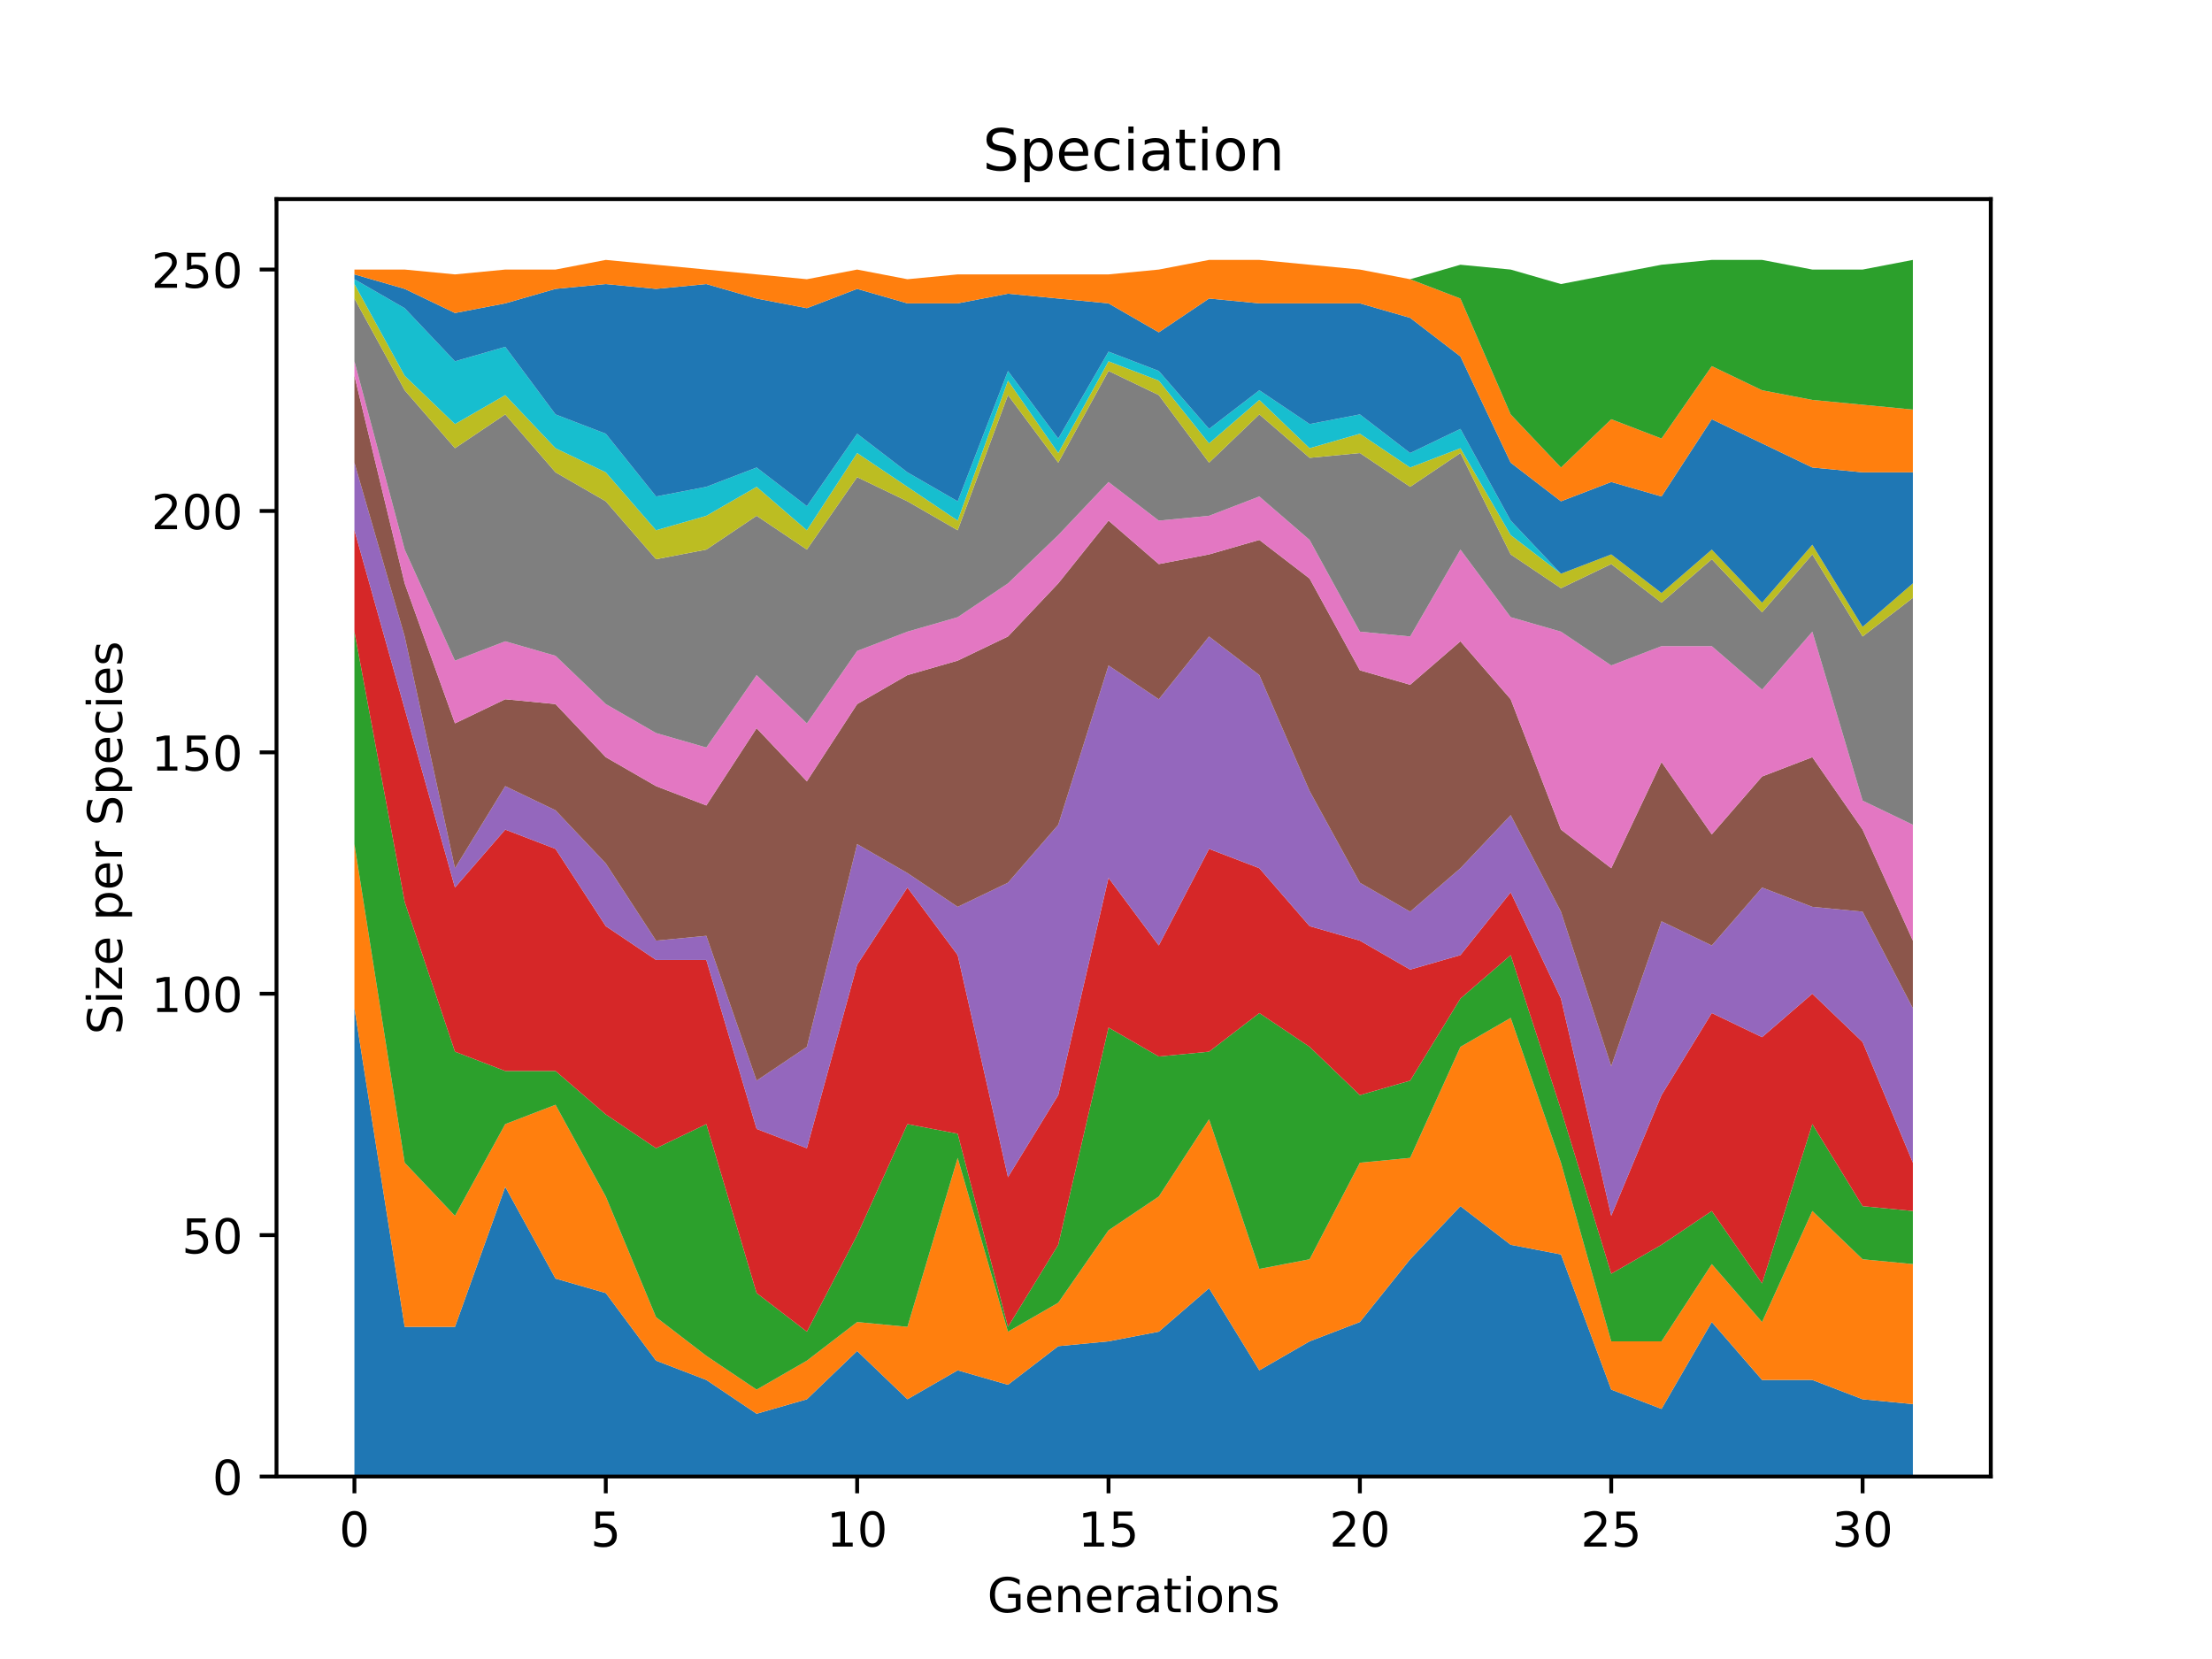 <?xml version="1.0" encoding="utf-8" standalone="no"?>
<!DOCTYPE svg PUBLIC "-//W3C//DTD SVG 1.1//EN"
  "http://www.w3.org/Graphics/SVG/1.1/DTD/svg11.dtd">
<!-- Created with matplotlib (https://matplotlib.org/) -->
<svg height="345.6pt" version="1.1" viewBox="0 0 460.8 345.6" width="460.8pt" xmlns="http://www.w3.org/2000/svg" xmlns:xlink="http://www.w3.org/1999/xlink">
 <defs>
  <style type="text/css">
*{stroke-linecap:butt;stroke-linejoin:round;}
  </style>
 </defs>
 <g id="figure_1">
  <g id="patch_1">
   <path d="M 0 345.6 
L 460.8 345.6 
L 460.8 0 
L 0 0 
z
" style="fill:#ffffff;"/>
  </g>
  <g id="axes_1">
   <g id="patch_2">
    <path d="M 57.6 307.584 
L 414.72 307.584 
L 414.72 41.472 
L 57.6 41.472 
z
" style="fill:#ffffff;"/>
   </g>
   <g id="PolyCollection_1">
    <path clip-path="url(#p666823b572)" d="M 73.833 210.03 
L 73.833 307.584 
L 84.305 307.584 
L 94.778 307.584 
L 105.251 307.584 
L 115.724 307.584 
L 126.196 307.584 
L 136.669 307.584 
L 147.142 307.584 
L 157.615 307.584 
L 168.087 307.584 
L 178.56 307.584 
L 189.033 307.584 
L 199.505 307.584 
L 209.978 307.584 
L 220.451 307.584 
L 230.924 307.584 
L 241.396 307.584 
L 251.869 307.584 
L 262.342 307.584 
L 272.815 307.584 
L 283.287 307.584 
L 293.76 307.584 
L 304.233 307.584 
L 314.705 307.584 
L 325.178 307.584 
L 335.651 307.584 
L 346.124 307.584 
L 356.596 307.584 
L 367.069 307.584 
L 377.542 307.584 
L 388.015 307.584 
L 398.487 307.584 
L 398.487 292.498 
L 398.487 292.498 
L 388.015 291.493 
L 377.542 287.47 
L 367.069 287.47 
L 356.596 275.401 
L 346.124 293.504 
L 335.651 289.481 
L 325.178 261.321 
L 314.705 259.31 
L 304.233 251.264 
L 293.76 262.327 
L 283.287 275.401 
L 272.815 279.424 
L 262.342 285.458 
L 251.869 268.361 
L 241.396 277.413 
L 230.924 279.424 
L 220.451 280.43 
L 209.978 288.475 
L 199.505 285.458 
L 189.033 291.493 
L 178.56 281.435 
L 168.087 291.493 
L 157.615 294.51 
L 147.142 287.47 
L 136.669 283.447 
L 126.196 269.367 
L 115.724 266.35 
L 105.251 247.241 
L 94.778 276.407 
L 84.305 276.407 
L 73.833 210.03 
z
" style="fill:#1f77b4;"/>
   </g>
   <g id="PolyCollection_2">
    <path clip-path="url(#p666823b572)" d="M 73.833 175.835 
L 73.833 210.03 
L 84.305 276.407 
L 94.778 276.407 
L 105.251 247.241 
L 115.724 266.35 
L 126.196 269.367 
L 136.669 283.447 
L 147.142 287.47 
L 157.615 294.51 
L 168.087 291.493 
L 178.56 281.435 
L 189.033 291.493 
L 199.505 285.458 
L 209.978 288.475 
L 220.451 280.43 
L 230.924 279.424 
L 241.396 277.413 
L 251.869 268.361 
L 262.342 285.458 
L 272.815 279.424 
L 283.287 275.401 
L 293.76 262.327 
L 304.233 251.264 
L 314.705 259.31 
L 325.178 261.321 
L 335.651 289.481 
L 346.124 293.504 
L 356.596 275.401 
L 367.069 287.47 
L 377.542 287.47 
L 388.015 291.493 
L 398.487 292.498 
L 398.487 263.333 
L 398.487 263.333 
L 388.015 262.327 
L 377.542 252.27 
L 367.069 275.401 
L 356.596 263.333 
L 346.124 279.424 
L 335.651 279.424 
L 325.178 242.213 
L 314.705 212.041 
L 304.233 218.075 
L 293.76 241.207 
L 283.287 242.213 
L 272.815 262.327 
L 262.342 264.338 
L 251.869 233.161 
L 241.396 249.253 
L 230.924 256.293 
L 220.451 271.378 
L 209.978 277.413 
L 199.505 241.207 
L 189.033 276.407 
L 178.56 275.401 
L 168.087 283.447 
L 157.615 289.481 
L 147.142 282.441 
L 136.669 274.395 
L 126.196 249.253 
L 115.724 230.144 
L 105.251 234.167 
L 94.778 253.275 
L 84.305 242.213 
L 73.833 175.835 
z
" style="fill:#ff7f0e;"/>
   </g>
   <g id="PolyCollection_3">
    <path clip-path="url(#p666823b572)" d="M 73.833 131.584 
L 73.833 175.835 
L 84.305 242.213 
L 94.778 253.275 
L 105.251 234.167 
L 115.724 230.144 
L 126.196 249.253 
L 136.669 274.395 
L 147.142 282.441 
L 157.615 289.481 
L 168.087 283.447 
L 178.56 275.401 
L 189.033 276.407 
L 199.505 241.207 
L 209.978 277.413 
L 220.451 271.378 
L 230.924 256.293 
L 241.396 249.253 
L 251.869 233.161 
L 262.342 264.338 
L 272.815 262.327 
L 283.287 242.213 
L 293.76 241.207 
L 304.233 218.075 
L 314.705 212.041 
L 325.178 242.213 
L 335.651 279.424 
L 346.124 279.424 
L 356.596 263.333 
L 367.069 275.401 
L 377.542 252.27 
L 388.015 262.327 
L 398.487 263.333 
L 398.487 252.27 
L 398.487 252.27 
L 388.015 251.264 
L 377.542 234.167 
L 367.069 267.355 
L 356.596 252.27 
L 346.124 259.31 
L 335.651 265.344 
L 325.178 231.15 
L 314.705 198.967 
L 304.233 208.018 
L 293.76 225.115 
L 283.287 228.133 
L 272.815 218.075 
L 262.342 211.035 
L 251.869 219.081 
L 241.396 220.087 
L 230.924 214.053 
L 220.451 259.31 
L 209.978 276.407 
L 199.505 236.178 
L 189.033 234.167 
L 178.56 257.298 
L 168.087 277.413 
L 157.615 269.367 
L 147.142 234.167 
L 136.669 239.195 
L 126.196 232.155 
L 115.724 223.104 
L 105.251 223.104 
L 94.778 219.081 
L 84.305 187.904 
L 73.833 131.584 
z
" style="fill:#2ca02c;"/>
   </g>
   <g id="PolyCollection_4">
    <path clip-path="url(#p666823b572)" d="M 73.833 110.464 
L 73.833 131.584 
L 84.305 187.904 
L 94.778 219.081 
L 105.251 223.104 
L 115.724 223.104 
L 126.196 232.155 
L 136.669 239.195 
L 147.142 234.167 
L 157.615 269.367 
L 168.087 277.413 
L 178.56 257.298 
L 189.033 234.167 
L 199.505 236.178 
L 209.978 276.407 
L 220.451 259.31 
L 230.924 214.053 
L 241.396 220.087 
L 251.869 219.081 
L 262.342 211.035 
L 272.815 218.075 
L 283.287 228.133 
L 293.76 225.115 
L 304.233 208.018 
L 314.705 198.967 
L 325.178 231.15 
L 335.651 265.344 
L 346.124 259.31 
L 356.596 252.27 
L 367.069 267.355 
L 377.542 234.167 
L 388.015 251.264 
L 398.487 252.27 
L 398.487 242.213 
L 398.487 242.213 
L 388.015 217.07 
L 377.542 207.013 
L 367.069 216.064 
L 356.596 211.035 
L 346.124 228.133 
L 335.651 253.275 
L 325.178 208.018 
L 314.705 185.893 
L 304.233 198.967 
L 293.76 201.984 
L 283.287 195.95 
L 272.815 192.933 
L 262.342 180.864 
L 251.869 176.841 
L 241.396 196.955 
L 230.924 182.875 
L 220.451 228.133 
L 209.978 245.23 
L 199.505 198.967 
L 189.033 184.887 
L 178.56 200.978 
L 168.087 239.195 
L 157.615 235.173 
L 147.142 199.973 
L 136.669 199.973 
L 126.196 192.933 
L 115.724 176.841 
L 105.251 172.818 
L 94.778 184.887 
L 84.305 147.675 
L 73.833 110.464 
z
" style="fill:#d62728;"/>
   </g>
   <g id="PolyCollection_5">
    <path clip-path="url(#p666823b572)" d="M 73.833 96.384 
L 73.833 110.464 
L 84.305 147.675 
L 94.778 184.887 
L 105.251 172.818 
L 115.724 176.841 
L 126.196 192.933 
L 136.669 199.973 
L 147.142 199.973 
L 157.615 235.173 
L 168.087 239.195 
L 178.56 200.978 
L 189.033 184.887 
L 199.505 198.967 
L 209.978 245.23 
L 220.451 228.133 
L 230.924 182.875 
L 241.396 196.955 
L 251.869 176.841 
L 262.342 180.864 
L 272.815 192.933 
L 283.287 195.95 
L 293.76 201.984 
L 304.233 198.967 
L 314.705 185.893 
L 325.178 208.018 
L 335.651 253.275 
L 346.124 228.133 
L 356.596 211.035 
L 367.069 216.064 
L 377.542 207.013 
L 388.015 217.07 
L 398.487 242.213 
L 398.487 210.03 
L 398.487 210.03 
L 388.015 189.915 
L 377.542 188.91 
L 367.069 184.887 
L 356.596 196.955 
L 346.124 191.927 
L 335.651 222.098 
L 325.178 189.915 
L 314.705 169.801 
L 304.233 180.864 
L 293.76 189.915 
L 283.287 183.881 
L 272.815 164.773 
L 262.342 140.635 
L 251.869 132.59 
L 241.396 145.664 
L 230.924 138.624 
L 220.451 171.813 
L 209.978 183.881 
L 199.505 188.91 
L 189.033 181.87 
L 178.56 175.835 
L 168.087 218.075 
L 157.615 225.115 
L 147.142 194.944 
L 136.669 195.95 
L 126.196 179.858 
L 115.724 168.795 
L 105.251 163.767 
L 94.778 180.864 
L 84.305 132.59 
L 73.833 96.384 
z
" style="fill:#9467bd;"/>
   </g>
   <g id="PolyCollection_6">
    <path clip-path="url(#p666823b572)" d="M 73.833 78.281 
L 73.833 96.384 
L 84.305 132.59 
L 94.778 180.864 
L 105.251 163.767 
L 115.724 168.795 
L 126.196 179.858 
L 136.669 195.95 
L 147.142 194.944 
L 157.615 225.115 
L 168.087 218.075 
L 178.56 175.835 
L 189.033 181.87 
L 199.505 188.91 
L 209.978 183.881 
L 220.451 171.813 
L 230.924 138.624 
L 241.396 145.664 
L 251.869 132.59 
L 262.342 140.635 
L 272.815 164.773 
L 283.287 183.881 
L 293.76 189.915 
L 304.233 180.864 
L 314.705 169.801 
L 325.178 189.915 
L 335.651 222.098 
L 346.124 191.927 
L 356.596 196.955 
L 367.069 184.887 
L 377.542 188.91 
L 388.015 189.915 
L 398.487 210.03 
L 398.487 195.95 
L 398.487 195.95 
L 388.015 172.818 
L 377.542 157.733 
L 367.069 161.755 
L 356.596 173.824 
L 346.124 158.738 
L 335.651 180.864 
L 325.178 172.818 
L 314.705 145.664 
L 304.233 133.595 
L 293.76 142.647 
L 283.287 139.63 
L 272.815 120.521 
L 262.342 112.475 
L 251.869 115.493 
L 241.396 117.504 
L 230.924 108.453 
L 220.451 121.527 
L 209.978 132.59 
L 199.505 137.618 
L 189.033 140.635 
L 178.56 146.67 
L 168.087 162.761 
L 157.615 151.698 
L 147.142 167.79 
L 136.669 163.767 
L 126.196 157.733 
L 115.724 146.67 
L 105.251 145.664 
L 94.778 150.693 
L 84.305 121.527 
L 73.833 78.281 
z
" style="fill:#8c564b;"/>
   </g>
   <g id="PolyCollection_7">
    <path clip-path="url(#p666823b572)" d="M 73.833 75.264 
L 73.833 78.281 
L 84.305 121.527 
L 94.778 150.693 
L 105.251 145.664 
L 115.724 146.67 
L 126.196 157.733 
L 136.669 163.767 
L 147.142 167.79 
L 157.615 151.698 
L 168.087 162.761 
L 178.56 146.67 
L 189.033 140.635 
L 199.505 137.618 
L 209.978 132.59 
L 220.451 121.527 
L 230.924 108.453 
L 241.396 117.504 
L 251.869 115.493 
L 262.342 112.475 
L 272.815 120.521 
L 283.287 139.63 
L 293.76 142.647 
L 304.233 133.595 
L 314.705 145.664 
L 325.178 172.818 
L 335.651 180.864 
L 346.124 158.738 
L 356.596 173.824 
L 367.069 161.755 
L 377.542 157.733 
L 388.015 172.818 
L 398.487 195.95 
L 398.487 171.813 
L 398.487 171.813 
L 388.015 166.784 
L 377.542 131.584 
L 367.069 143.653 
L 356.596 134.601 
L 346.124 134.601 
L 335.651 138.624 
L 325.178 131.584 
L 314.705 128.567 
L 304.233 114.487 
L 293.76 132.59 
L 283.287 131.584 
L 272.815 112.475 
L 262.342 103.424 
L 251.869 107.447 
L 241.396 108.453 
L 230.924 100.407 
L 220.451 111.47 
L 209.978 121.527 
L 199.505 128.567 
L 189.033 131.584 
L 178.56 135.607 
L 168.087 150.693 
L 157.615 140.635 
L 147.142 155.721 
L 136.669 152.704 
L 126.196 146.67 
L 115.724 136.613 
L 105.251 133.595 
L 94.778 137.618 
L 84.305 114.487 
L 73.833 75.264 
z
" style="fill:#e377c2;"/>
   </g>
   <g id="PolyCollection_8">
    <path clip-path="url(#p666823b572)" d="M 73.833 62.19 
L 73.833 75.264 
L 84.305 114.487 
L 94.778 137.618 
L 105.251 133.595 
L 115.724 136.613 
L 126.196 146.67 
L 136.669 152.704 
L 147.142 155.721 
L 157.615 140.635 
L 168.087 150.693 
L 178.56 135.607 
L 189.033 131.584 
L 199.505 128.567 
L 209.978 121.527 
L 220.451 111.47 
L 230.924 100.407 
L 241.396 108.453 
L 251.869 107.447 
L 262.342 103.424 
L 272.815 112.475 
L 283.287 131.584 
L 293.76 132.59 
L 304.233 114.487 
L 314.705 128.567 
L 325.178 131.584 
L 335.651 138.624 
L 346.124 134.601 
L 356.596 134.601 
L 367.069 143.653 
L 377.542 131.584 
L 388.015 166.784 
L 398.487 171.813 
L 398.487 124.544 
L 398.487 124.544 
L 388.015 132.59 
L 377.542 115.493 
L 367.069 127.561 
L 356.596 116.498 
L 346.124 125.55 
L 335.651 117.504 
L 325.178 122.533 
L 314.705 115.493 
L 304.233 94.373 
L 293.76 101.413 
L 283.287 94.373 
L 272.815 95.378 
L 262.342 86.327 
L 251.869 96.384 
L 241.396 82.304 
L 230.924 77.275 
L 220.451 96.384 
L 209.978 82.304 
L 199.505 110.464 
L 189.033 104.43 
L 178.56 99.401 
L 168.087 114.487 
L 157.615 107.447 
L 147.142 114.487 
L 136.669 116.498 
L 126.196 104.43 
L 115.724 98.395 
L 105.251 86.327 
L 94.778 93.367 
L 84.305 81.298 
L 73.833 62.19 
z
" style="fill:#7f7f7f;"/>
   </g>
   <g id="PolyCollection_9">
    <path clip-path="url(#p666823b572)" d="M 73.833 59.173 
L 73.833 62.19 
L 84.305 81.298 
L 94.778 93.367 
L 105.251 86.327 
L 115.724 98.395 
L 126.196 104.43 
L 136.669 116.498 
L 147.142 114.487 
L 157.615 107.447 
L 168.087 114.487 
L 178.56 99.401 
L 189.033 104.43 
L 199.505 110.464 
L 209.978 82.304 
L 220.451 96.384 
L 230.924 77.275 
L 241.396 82.304 
L 251.869 96.384 
L 262.342 86.327 
L 272.815 95.378 
L 283.287 94.373 
L 293.76 101.413 
L 304.233 94.373 
L 314.705 115.493 
L 325.178 122.533 
L 335.651 117.504 
L 346.124 125.55 
L 356.596 116.498 
L 367.069 127.561 
L 377.542 115.493 
L 388.015 132.59 
L 398.487 124.544 
L 398.487 121.527 
L 398.487 121.527 
L 388.015 130.578 
L 377.542 113.481 
L 367.069 125.55 
L 356.596 114.487 
L 346.124 123.538 
L 335.651 115.493 
L 325.178 119.515 
L 314.705 111.47 
L 304.233 93.367 
L 293.76 97.39 
L 283.287 90.35 
L 272.815 93.367 
L 262.342 83.31 
L 251.869 92.361 
L 241.396 79.287 
L 230.924 75.264 
L 220.451 94.373 
L 209.978 79.287 
L 199.505 108.453 
L 189.033 101.413 
L 178.56 94.373 
L 168.087 110.464 
L 157.615 101.413 
L 147.142 107.447 
L 136.669 110.464 
L 126.196 98.395 
L 115.724 93.367 
L 105.251 82.304 
L 94.778 88.338 
L 84.305 78.281 
L 73.833 59.173 
z
" style="fill:#bcbd22;"/>
   </g>
   <g id="PolyCollection_10">
    <path clip-path="url(#p666823b572)" d="M 73.833 58.167 
L 73.833 59.173 
L 84.305 78.281 
L 94.778 88.338 
L 105.251 82.304 
L 115.724 93.367 
L 126.196 98.395 
L 136.669 110.464 
L 147.142 107.447 
L 157.615 101.413 
L 168.087 110.464 
L 178.56 94.373 
L 189.033 101.413 
L 199.505 108.453 
L 209.978 79.287 
L 220.451 94.373 
L 230.924 75.264 
L 241.396 79.287 
L 251.869 92.361 
L 262.342 83.31 
L 272.815 93.367 
L 283.287 90.35 
L 293.76 97.39 
L 304.233 93.367 
L 314.705 111.47 
L 325.178 119.515 
L 335.651 115.493 
L 346.124 123.538 
L 356.596 114.487 
L 367.069 125.55 
L 377.542 113.481 
L 388.015 130.578 
L 398.487 121.527 
L 398.487 121.527 
L 398.487 121.527 
L 388.015 130.578 
L 377.542 113.481 
L 367.069 125.55 
L 356.596 114.487 
L 346.124 123.538 
L 335.651 115.493 
L 325.178 119.515 
L 314.705 108.453 
L 304.233 89.344 
L 293.76 94.373 
L 283.287 86.327 
L 272.815 88.338 
L 262.342 81.298 
L 251.869 89.344 
L 241.396 77.275 
L 230.924 73.253 
L 220.451 91.355 
L 209.978 77.275 
L 199.505 104.43 
L 189.033 98.395 
L 178.56 90.35 
L 168.087 105.435 
L 157.615 97.39 
L 147.142 101.413 
L 136.669 103.424 
L 126.196 90.35 
L 115.724 86.327 
L 105.251 72.247 
L 94.778 75.264 
L 84.305 64.201 
L 73.833 58.167 
z
" style="fill:#17becf;"/>
   </g>
   <g id="PolyCollection_11">
    <path clip-path="url(#p666823b572)" d="M 73.833 57.161 
L 73.833 58.167 
L 84.305 64.201 
L 94.778 75.264 
L 105.251 72.247 
L 115.724 86.327 
L 126.196 90.35 
L 136.669 103.424 
L 147.142 101.413 
L 157.615 97.39 
L 168.087 105.435 
L 178.56 90.35 
L 189.033 98.395 
L 199.505 104.43 
L 209.978 77.275 
L 220.451 91.355 
L 230.924 73.253 
L 241.396 77.275 
L 251.869 89.344 
L 262.342 81.298 
L 272.815 88.338 
L 283.287 86.327 
L 293.76 94.373 
L 304.233 89.344 
L 314.705 108.453 
L 325.178 119.515 
L 335.651 115.493 
L 346.124 123.538 
L 356.596 114.487 
L 367.069 125.55 
L 377.542 113.481 
L 388.015 130.578 
L 398.487 121.527 
L 398.487 98.395 
L 398.487 98.395 
L 388.015 98.395 
L 377.542 97.39 
L 367.069 92.361 
L 356.596 87.333 
L 346.124 103.424 
L 335.651 100.407 
L 325.178 104.43 
L 314.705 96.384 
L 304.233 74.258 
L 293.76 66.213 
L 283.287 63.195 
L 272.815 63.195 
L 262.342 63.195 
L 251.869 62.19 
L 241.396 69.23 
L 230.924 63.195 
L 220.451 62.19 
L 209.978 61.184 
L 199.505 63.195 
L 189.033 63.195 
L 178.56 60.178 
L 168.087 64.201 
L 157.615 62.19 
L 147.142 59.173 
L 136.669 60.178 
L 126.196 59.173 
L 115.724 60.178 
L 105.251 63.195 
L 94.778 65.207 
L 84.305 60.178 
L 73.833 57.161 
z
" style="fill:#1f77b4;"/>
   </g>
   <g id="PolyCollection_12">
    <path clip-path="url(#p666823b572)" d="M 73.833 56.155 
L 73.833 57.161 
L 84.305 60.178 
L 94.778 65.207 
L 105.251 63.195 
L 115.724 60.178 
L 126.196 59.173 
L 136.669 60.178 
L 147.142 59.173 
L 157.615 62.19 
L 168.087 64.201 
L 178.56 60.178 
L 189.033 63.195 
L 199.505 63.195 
L 209.978 61.184 
L 220.451 62.19 
L 230.924 63.195 
L 241.396 69.23 
L 251.869 62.19 
L 262.342 63.195 
L 272.815 63.195 
L 283.287 63.195 
L 293.76 66.213 
L 304.233 74.258 
L 314.705 96.384 
L 325.178 104.43 
L 335.651 100.407 
L 346.124 103.424 
L 356.596 87.333 
L 367.069 92.361 
L 377.542 97.39 
L 388.015 98.395 
L 398.487 98.395 
L 398.487 85.321 
L 398.487 85.321 
L 388.015 84.315 
L 377.542 83.31 
L 367.069 81.298 
L 356.596 76.27 
L 346.124 91.355 
L 335.651 87.333 
L 325.178 97.39 
L 314.705 86.327 
L 304.233 62.19 
L 293.76 58.167 
L 283.287 56.155 
L 272.815 55.15 
L 262.342 54.144 
L 251.869 54.144 
L 241.396 56.155 
L 230.924 57.161 
L 220.451 57.161 
L 209.978 57.161 
L 199.505 57.161 
L 189.033 58.167 
L 178.56 56.155 
L 168.087 58.167 
L 157.615 57.161 
L 147.142 56.155 
L 136.669 55.15 
L 126.196 54.144 
L 115.724 56.155 
L 105.251 56.155 
L 94.778 57.161 
L 84.305 56.155 
L 73.833 56.155 
z
" style="fill:#ff7f0e;"/>
   </g>
   <g id="PolyCollection_13">
    <path clip-path="url(#p666823b572)" d="M 73.833 56.155 
L 73.833 56.155 
L 84.305 56.155 
L 94.778 57.161 
L 105.251 56.155 
L 115.724 56.155 
L 126.196 54.144 
L 136.669 55.15 
L 147.142 56.155 
L 157.615 57.161 
L 168.087 58.167 
L 178.56 56.155 
L 189.033 58.167 
L 199.505 57.161 
L 209.978 57.161 
L 220.451 57.161 
L 230.924 57.161 
L 241.396 56.155 
L 251.869 54.144 
L 262.342 54.144 
L 272.815 55.15 
L 283.287 56.155 
L 293.76 58.167 
L 304.233 62.19 
L 314.705 86.327 
L 325.178 97.39 
L 335.651 87.333 
L 346.124 91.355 
L 356.596 76.27 
L 367.069 81.298 
L 377.542 83.31 
L 388.015 84.315 
L 398.487 85.321 
L 398.487 54.144 
L 398.487 54.144 
L 388.015 56.155 
L 377.542 56.155 
L 367.069 54.144 
L 356.596 54.144 
L 346.124 55.15 
L 335.651 57.161 
L 325.178 59.173 
L 314.705 56.155 
L 304.233 55.15 
L 293.76 58.167 
L 283.287 56.155 
L 272.815 55.15 
L 262.342 54.144 
L 251.869 54.144 
L 241.396 56.155 
L 230.924 57.161 
L 220.451 57.161 
L 209.978 57.161 
L 199.505 57.161 
L 189.033 58.167 
L 178.56 56.155 
L 168.087 58.167 
L 157.615 57.161 
L 147.142 56.155 
L 136.669 55.15 
L 126.196 54.144 
L 115.724 56.155 
L 105.251 56.155 
L 94.778 57.161 
L 84.305 56.155 
L 73.833 56.155 
z
" style="fill:#2ca02c;"/>
   </g>
   <g id="matplotlib.axis_1">
    <g id="xtick_1">
     <g id="line2d_1">
      <defs>
       <path d="M 0 0 
L 0 3.5 
" id="m5852349d36" style="stroke:#000000;stroke-width:0.8;"/>
      </defs>
      <g>
       <use style="stroke:#000000;stroke-width:0.8;" x="73.833" xlink:href="#m5852349d36" y="307.584"/>
      </g>
     </g>
     <g id="text_1">
      <!-- 0 -->
      <defs>
       <path d="M 31.781 66.406 
Q 24.172 66.406 20.328 58.906 
Q 16.5 51.422 16.5 36.375 
Q 16.5 21.391 20.328 13.891 
Q 24.172 6.391 31.781 6.391 
Q 39.453 6.391 43.281 13.891 
Q 47.125 21.391 47.125 36.375 
Q 47.125 51.422 43.281 58.906 
Q 39.453 66.406 31.781 66.406 
z
M 31.781 74.219 
Q 44.047 74.219 50.516 64.516 
Q 56.984 54.828 56.984 36.375 
Q 56.984 17.969 50.516 8.266 
Q 44.047 -1.422 31.781 -1.422 
Q 19.531 -1.422 13.062 8.266 
Q 6.594 17.969 6.594 36.375 
Q 6.594 54.828 13.062 64.516 
Q 19.531 74.219 31.781 74.219 
z
" id="DejaVuSans-48"/>
      </defs>
      <g transform="translate(70.651 322.182)scale(0.1 -0.1)">
       <use xlink:href="#DejaVuSans-48"/>
      </g>
     </g>
    </g>
    <g id="xtick_2">
     <g id="line2d_2">
      <g>
       <use style="stroke:#000000;stroke-width:0.8;" x="126.196" xlink:href="#m5852349d36" y="307.584"/>
      </g>
     </g>
     <g id="text_2">
      <!-- 5 -->
      <defs>
       <path d="M 10.797 72.906 
L 49.516 72.906 
L 49.516 64.594 
L 19.828 64.594 
L 19.828 46.734 
Q 21.969 47.469 24.109 47.828 
Q 26.266 48.188 28.422 48.188 
Q 40.625 48.188 47.75 41.5 
Q 54.891 34.812 54.891 23.391 
Q 54.891 11.625 47.562 5.094 
Q 40.234 -1.422 26.906 -1.422 
Q 22.312 -1.422 17.547 -0.641 
Q 12.797 0.141 7.719 1.703 
L 7.719 11.625 
Q 12.109 9.234 16.797 8.062 
Q 21.484 6.891 26.703 6.891 
Q 35.156 6.891 40.078 11.328 
Q 45.016 15.766 45.016 23.391 
Q 45.016 31 40.078 35.438 
Q 35.156 39.891 26.703 39.891 
Q 22.75 39.891 18.812 39.016 
Q 14.891 38.141 10.797 36.281 
z
" id="DejaVuSans-53"/>
      </defs>
      <g transform="translate(123.015 322.182)scale(0.1 -0.1)">
       <use xlink:href="#DejaVuSans-53"/>
      </g>
     </g>
    </g>
    <g id="xtick_3">
     <g id="line2d_3">
      <g>
       <use style="stroke:#000000;stroke-width:0.8;" x="178.56" xlink:href="#m5852349d36" y="307.584"/>
      </g>
     </g>
     <g id="text_3">
      <!-- 10 -->
      <defs>
       <path d="M 12.406 8.297 
L 28.516 8.297 
L 28.516 63.922 
L 10.984 60.406 
L 10.984 69.391 
L 28.422 72.906 
L 38.281 72.906 
L 38.281 8.297 
L 54.391 8.297 
L 54.391 0 
L 12.406 0 
z
" id="DejaVuSans-49"/>
      </defs>
      <g transform="translate(172.197 322.182)scale(0.1 -0.1)">
       <use xlink:href="#DejaVuSans-49"/>
       <use x="63.623" xlink:href="#DejaVuSans-48"/>
      </g>
     </g>
    </g>
    <g id="xtick_4">
     <g id="line2d_4">
      <g>
       <use style="stroke:#000000;stroke-width:0.8;" x="230.924" xlink:href="#m5852349d36" y="307.584"/>
      </g>
     </g>
     <g id="text_4">
      <!-- 15 -->
      <g transform="translate(224.561 322.182)scale(0.1 -0.1)">
       <use xlink:href="#DejaVuSans-49"/>
       <use x="63.623" xlink:href="#DejaVuSans-53"/>
      </g>
     </g>
    </g>
    <g id="xtick_5">
     <g id="line2d_5">
      <g>
       <use style="stroke:#000000;stroke-width:0.8;" x="283.287" xlink:href="#m5852349d36" y="307.584"/>
      </g>
     </g>
     <g id="text_5">
      <!-- 20 -->
      <defs>
       <path d="M 19.188 8.297 
L 53.609 8.297 
L 53.609 0 
L 7.328 0 
L 7.328 8.297 
Q 12.938 14.109 22.625 23.891 
Q 32.328 33.688 34.812 36.531 
Q 39.547 41.844 41.422 45.531 
Q 43.312 49.219 43.312 52.781 
Q 43.312 58.594 39.234 62.25 
Q 35.156 65.922 28.609 65.922 
Q 23.969 65.922 18.812 64.312 
Q 13.672 62.703 7.812 59.422 
L 7.812 69.391 
Q 13.766 71.781 18.938 73 
Q 24.125 74.219 28.422 74.219 
Q 39.75 74.219 46.484 68.547 
Q 53.219 62.891 53.219 53.422 
Q 53.219 48.922 51.531 44.891 
Q 49.859 40.875 45.406 35.406 
Q 44.188 33.984 37.641 27.219 
Q 31.109 20.453 19.188 8.297 
z
" id="DejaVuSans-50"/>
      </defs>
      <g transform="translate(276.925 322.182)scale(0.1 -0.1)">
       <use xlink:href="#DejaVuSans-50"/>
       <use x="63.623" xlink:href="#DejaVuSans-48"/>
      </g>
     </g>
    </g>
    <g id="xtick_6">
     <g id="line2d_6">
      <g>
       <use style="stroke:#000000;stroke-width:0.8;" x="335.651" xlink:href="#m5852349d36" y="307.584"/>
      </g>
     </g>
     <g id="text_6">
      <!-- 25 -->
      <g transform="translate(329.288 322.182)scale(0.1 -0.1)">
       <use xlink:href="#DejaVuSans-50"/>
       <use x="63.623" xlink:href="#DejaVuSans-53"/>
      </g>
     </g>
    </g>
    <g id="xtick_7">
     <g id="line2d_7">
      <g>
       <use style="stroke:#000000;stroke-width:0.8;" x="388.015" xlink:href="#m5852349d36" y="307.584"/>
      </g>
     </g>
     <g id="text_7">
      <!-- 30 -->
      <defs>
       <path d="M 40.578 39.312 
Q 47.656 37.797 51.625 33 
Q 55.609 28.219 55.609 21.188 
Q 55.609 10.406 48.188 4.484 
Q 40.766 -1.422 27.094 -1.422 
Q 22.516 -1.422 17.656 -0.516 
Q 12.797 0.391 7.625 2.203 
L 7.625 11.719 
Q 11.719 9.328 16.594 8.109 
Q 21.484 6.891 26.812 6.891 
Q 36.078 6.891 40.938 10.547 
Q 45.797 14.203 45.797 21.188 
Q 45.797 27.641 41.281 31.266 
Q 36.766 34.906 28.719 34.906 
L 20.219 34.906 
L 20.219 43.016 
L 29.109 43.016 
Q 36.375 43.016 40.234 45.922 
Q 44.094 48.828 44.094 54.297 
Q 44.094 59.906 40.109 62.906 
Q 36.141 65.922 28.719 65.922 
Q 24.656 65.922 20.016 65.031 
Q 15.375 64.156 9.812 62.312 
L 9.812 71.094 
Q 15.438 72.656 20.344 73.438 
Q 25.25 74.219 29.594 74.219 
Q 40.828 74.219 47.359 69.109 
Q 53.906 64.016 53.906 55.328 
Q 53.906 49.266 50.438 45.094 
Q 46.969 40.922 40.578 39.312 
z
" id="DejaVuSans-51"/>
      </defs>
      <g transform="translate(381.652 322.182)scale(0.1 -0.1)">
       <use xlink:href="#DejaVuSans-51"/>
       <use x="63.623" xlink:href="#DejaVuSans-48"/>
      </g>
     </g>
    </g>
    <g id="text_8">
     <!-- Generations -->
     <defs>
      <path d="M 59.516 10.406 
L 59.516 29.984 
L 43.406 29.984 
L 43.406 38.094 
L 69.281 38.094 
L 69.281 6.781 
Q 63.578 2.734 56.688 0.656 
Q 49.812 -1.422 42 -1.422 
Q 24.906 -1.422 15.25 8.562 
Q 5.609 18.562 5.609 36.375 
Q 5.609 54.25 15.25 64.234 
Q 24.906 74.219 42 74.219 
Q 49.125 74.219 55.547 72.453 
Q 61.969 70.703 67.391 67.281 
L 67.391 56.781 
Q 61.922 61.422 55.766 63.766 
Q 49.609 66.109 42.828 66.109 
Q 29.438 66.109 22.719 58.641 
Q 16.016 51.172 16.016 36.375 
Q 16.016 21.625 22.719 14.156 
Q 29.438 6.688 42.828 6.688 
Q 48.047 6.688 52.141 7.594 
Q 56.25 8.5 59.516 10.406 
z
" id="DejaVuSans-71"/>
      <path d="M 56.203 29.594 
L 56.203 25.203 
L 14.891 25.203 
Q 15.484 15.922 20.484 11.062 
Q 25.484 6.203 34.422 6.203 
Q 39.594 6.203 44.453 7.469 
Q 49.312 8.734 54.109 11.281 
L 54.109 2.781 
Q 49.266 0.734 44.188 -0.344 
Q 39.109 -1.422 33.891 -1.422 
Q 20.797 -1.422 13.156 6.188 
Q 5.516 13.812 5.516 26.812 
Q 5.516 40.234 12.766 48.109 
Q 20.016 56 32.328 56 
Q 43.359 56 49.781 48.891 
Q 56.203 41.797 56.203 29.594 
z
M 47.219 32.234 
Q 47.125 39.594 43.094 43.984 
Q 39.062 48.391 32.422 48.391 
Q 24.906 48.391 20.391 44.141 
Q 15.875 39.891 15.188 32.172 
z
" id="DejaVuSans-101"/>
      <path d="M 54.891 33.016 
L 54.891 0 
L 45.906 0 
L 45.906 32.719 
Q 45.906 40.484 42.875 44.328 
Q 39.844 48.188 33.797 48.188 
Q 26.516 48.188 22.312 43.547 
Q 18.109 38.922 18.109 30.906 
L 18.109 0 
L 9.078 0 
L 9.078 54.688 
L 18.109 54.688 
L 18.109 46.188 
Q 21.344 51.125 25.703 53.562 
Q 30.078 56 35.797 56 
Q 45.219 56 50.047 50.172 
Q 54.891 44.344 54.891 33.016 
z
" id="DejaVuSans-110"/>
      <path d="M 41.109 46.297 
Q 39.594 47.172 37.812 47.578 
Q 36.031 48 33.891 48 
Q 26.266 48 22.188 43.047 
Q 18.109 38.094 18.109 28.812 
L 18.109 0 
L 9.078 0 
L 9.078 54.688 
L 18.109 54.688 
L 18.109 46.188 
Q 20.953 51.172 25.484 53.578 
Q 30.031 56 36.531 56 
Q 37.453 56 38.578 55.875 
Q 39.703 55.766 41.062 55.516 
z
" id="DejaVuSans-114"/>
      <path d="M 34.281 27.484 
Q 23.391 27.484 19.188 25 
Q 14.984 22.516 14.984 16.5 
Q 14.984 11.719 18.141 8.906 
Q 21.297 6.109 26.703 6.109 
Q 34.188 6.109 38.703 11.406 
Q 43.219 16.703 43.219 25.484 
L 43.219 27.484 
z
M 52.203 31.203 
L 52.203 0 
L 43.219 0 
L 43.219 8.297 
Q 40.141 3.328 35.547 0.953 
Q 30.953 -1.422 24.312 -1.422 
Q 15.922 -1.422 10.953 3.297 
Q 6 8.016 6 15.922 
Q 6 25.141 12.172 29.828 
Q 18.359 34.516 30.609 34.516 
L 43.219 34.516 
L 43.219 35.406 
Q 43.219 41.609 39.141 45 
Q 35.062 48.391 27.688 48.391 
Q 23 48.391 18.547 47.266 
Q 14.109 46.141 10.016 43.891 
L 10.016 52.203 
Q 14.938 54.109 19.578 55.047 
Q 24.219 56 28.609 56 
Q 40.484 56 46.344 49.844 
Q 52.203 43.703 52.203 31.203 
z
" id="DejaVuSans-97"/>
      <path d="M 18.312 70.219 
L 18.312 54.688 
L 36.812 54.688 
L 36.812 47.703 
L 18.312 47.703 
L 18.312 18.016 
Q 18.312 11.328 20.141 9.422 
Q 21.969 7.516 27.594 7.516 
L 36.812 7.516 
L 36.812 0 
L 27.594 0 
Q 17.188 0 13.234 3.875 
Q 9.281 7.766 9.281 18.016 
L 9.281 47.703 
L 2.688 47.703 
L 2.688 54.688 
L 9.281 54.688 
L 9.281 70.219 
z
" id="DejaVuSans-116"/>
      <path d="M 9.422 54.688 
L 18.406 54.688 
L 18.406 0 
L 9.422 0 
z
M 9.422 75.984 
L 18.406 75.984 
L 18.406 64.594 
L 9.422 64.594 
z
" id="DejaVuSans-105"/>
      <path d="M 30.609 48.391 
Q 23.391 48.391 19.188 42.75 
Q 14.984 37.109 14.984 27.297 
Q 14.984 17.484 19.156 11.844 
Q 23.344 6.203 30.609 6.203 
Q 37.797 6.203 41.984 11.859 
Q 46.188 17.531 46.188 27.297 
Q 46.188 37.016 41.984 42.703 
Q 37.797 48.391 30.609 48.391 
z
M 30.609 56 
Q 42.328 56 49.016 48.375 
Q 55.719 40.766 55.719 27.297 
Q 55.719 13.875 49.016 6.219 
Q 42.328 -1.422 30.609 -1.422 
Q 18.844 -1.422 12.172 6.219 
Q 5.516 13.875 5.516 27.297 
Q 5.516 40.766 12.172 48.375 
Q 18.844 56 30.609 56 
z
" id="DejaVuSans-111"/>
      <path d="M 44.281 53.078 
L 44.281 44.578 
Q 40.484 46.531 36.375 47.5 
Q 32.281 48.484 27.875 48.484 
Q 21.188 48.484 17.844 46.438 
Q 14.5 44.391 14.5 40.281 
Q 14.5 37.156 16.891 35.375 
Q 19.281 33.594 26.516 31.984 
L 29.594 31.297 
Q 39.156 29.25 43.188 25.516 
Q 47.219 21.781 47.219 15.094 
Q 47.219 7.469 41.188 3.016 
Q 35.156 -1.422 24.609 -1.422 
Q 20.219 -1.422 15.453 -0.562 
Q 10.688 0.297 5.422 2 
L 5.422 11.281 
Q 10.406 8.688 15.234 7.391 
Q 20.062 6.109 24.812 6.109 
Q 31.156 6.109 34.562 8.281 
Q 37.984 10.453 37.984 14.406 
Q 37.984 18.062 35.516 20.016 
Q 33.062 21.969 24.703 23.781 
L 21.578 24.516 
Q 13.234 26.266 9.516 29.906 
Q 5.812 33.547 5.812 39.891 
Q 5.812 47.609 11.281 51.797 
Q 16.75 56 26.812 56 
Q 31.781 56 36.172 55.266 
Q 40.578 54.547 44.281 53.078 
z
" id="DejaVuSans-115"/>
     </defs>
     <g transform="translate(205.662 335.861)scale(0.1 -0.1)">
      <use xlink:href="#DejaVuSans-71"/>
      <use x="77.49" xlink:href="#DejaVuSans-101"/>
      <use x="139.014" xlink:href="#DejaVuSans-110"/>
      <use x="202.393" xlink:href="#DejaVuSans-101"/>
      <use x="263.916" xlink:href="#DejaVuSans-114"/>
      <use x="305.029" xlink:href="#DejaVuSans-97"/>
      <use x="366.309" xlink:href="#DejaVuSans-116"/>
      <use x="405.518" xlink:href="#DejaVuSans-105"/>
      <use x="433.301" xlink:href="#DejaVuSans-111"/>
      <use x="494.482" xlink:href="#DejaVuSans-110"/>
      <use x="557.861" xlink:href="#DejaVuSans-115"/>
     </g>
    </g>
   </g>
   <g id="matplotlib.axis_2">
    <g id="ytick_1">
     <g id="line2d_8">
      <defs>
       <path d="M 0 0 
L -3.5 0 
" id="m81c5d1ff70" style="stroke:#000000;stroke-width:0.8;"/>
      </defs>
      <g>
       <use style="stroke:#000000;stroke-width:0.8;" x="57.6" xlink:href="#m81c5d1ff70" y="307.584"/>
      </g>
     </g>
     <g id="text_9">
      <!-- 0 -->
      <g transform="translate(44.237 311.383)scale(0.1 -0.1)">
       <use xlink:href="#DejaVuSans-48"/>
      </g>
     </g>
    </g>
    <g id="ytick_2">
     <g id="line2d_9">
      <g>
       <use style="stroke:#000000;stroke-width:0.8;" x="57.6" xlink:href="#m81c5d1ff70" y="257.298"/>
      </g>
     </g>
     <g id="text_10">
      <!-- 50 -->
      <g transform="translate(37.875 261.098)scale(0.1 -0.1)">
       <use xlink:href="#DejaVuSans-53"/>
       <use x="63.623" xlink:href="#DejaVuSans-48"/>
      </g>
     </g>
    </g>
    <g id="ytick_3">
     <g id="line2d_10">
      <g>
       <use style="stroke:#000000;stroke-width:0.8;" x="57.6" xlink:href="#m81c5d1ff70" y="207.013"/>
      </g>
     </g>
     <g id="text_11">
      <!-- 100 -->
      <g transform="translate(31.512 210.812)scale(0.1 -0.1)">
       <use xlink:href="#DejaVuSans-49"/>
       <use x="63.623" xlink:href="#DejaVuSans-48"/>
       <use x="127.246" xlink:href="#DejaVuSans-48"/>
      </g>
     </g>
    </g>
    <g id="ytick_4">
     <g id="line2d_11">
      <g>
       <use style="stroke:#000000;stroke-width:0.8;" x="57.6" xlink:href="#m81c5d1ff70" y="156.727"/>
      </g>
     </g>
     <g id="text_12">
      <!-- 150 -->
      <g transform="translate(31.512 160.526)scale(0.1 -0.1)">
       <use xlink:href="#DejaVuSans-49"/>
       <use x="63.623" xlink:href="#DejaVuSans-53"/>
       <use x="127.246" xlink:href="#DejaVuSans-48"/>
      </g>
     </g>
    </g>
    <g id="ytick_5">
     <g id="line2d_12">
      <g>
       <use style="stroke:#000000;stroke-width:0.8;" x="57.6" xlink:href="#m81c5d1ff70" y="106.441"/>
      </g>
     </g>
     <g id="text_13">
      <!-- 200 -->
      <g transform="translate(31.512 110.24)scale(0.1 -0.1)">
       <use xlink:href="#DejaVuSans-50"/>
       <use x="63.623" xlink:href="#DejaVuSans-48"/>
       <use x="127.246" xlink:href="#DejaVuSans-48"/>
      </g>
     </g>
    </g>
    <g id="ytick_6">
     <g id="line2d_13">
      <g>
       <use style="stroke:#000000;stroke-width:0.8;" x="57.6" xlink:href="#m81c5d1ff70" y="56.155"/>
      </g>
     </g>
     <g id="text_14">
      <!-- 250 -->
      <g transform="translate(31.512 59.955)scale(0.1 -0.1)">
       <use xlink:href="#DejaVuSans-50"/>
       <use x="63.623" xlink:href="#DejaVuSans-53"/>
       <use x="127.246" xlink:href="#DejaVuSans-48"/>
      </g>
     </g>
    </g>
    <g id="text_15">
     <!-- Size per Species -->
     <defs>
      <path d="M 53.516 70.516 
L 53.516 60.891 
Q 47.906 63.578 42.922 64.891 
Q 37.938 66.219 33.297 66.219 
Q 25.25 66.219 20.875 63.094 
Q 16.5 59.969 16.5 54.203 
Q 16.5 49.359 19.406 46.891 
Q 22.312 44.438 30.422 42.922 
L 36.375 41.703 
Q 47.406 39.594 52.656 34.297 
Q 57.906 29 57.906 20.125 
Q 57.906 9.516 50.797 4.047 
Q 43.703 -1.422 29.984 -1.422 
Q 24.812 -1.422 18.969 -0.25 
Q 13.141 0.922 6.891 3.219 
L 6.891 13.375 
Q 12.891 10.016 18.656 8.297 
Q 24.422 6.594 29.984 6.594 
Q 38.422 6.594 43.016 9.906 
Q 47.609 13.234 47.609 19.391 
Q 47.609 24.75 44.312 27.781 
Q 41.016 30.812 33.5 32.328 
L 27.484 33.5 
Q 16.453 35.688 11.516 40.375 
Q 6.594 45.062 6.594 53.422 
Q 6.594 63.094 13.406 68.656 
Q 20.219 74.219 32.172 74.219 
Q 37.312 74.219 42.625 73.281 
Q 47.953 72.359 53.516 70.516 
z
" id="DejaVuSans-83"/>
      <path d="M 5.516 54.688 
L 48.188 54.688 
L 48.188 46.484 
L 14.406 7.172 
L 48.188 7.172 
L 48.188 0 
L 4.297 0 
L 4.297 8.203 
L 38.094 47.516 
L 5.516 47.516 
z
" id="DejaVuSans-122"/>
      <path id="DejaVuSans-32"/>
      <path d="M 18.109 8.203 
L 18.109 -20.797 
L 9.078 -20.797 
L 9.078 54.688 
L 18.109 54.688 
L 18.109 46.391 
Q 20.953 51.266 25.266 53.625 
Q 29.594 56 35.594 56 
Q 45.562 56 51.781 48.094 
Q 58.016 40.188 58.016 27.297 
Q 58.016 14.406 51.781 6.484 
Q 45.562 -1.422 35.594 -1.422 
Q 29.594 -1.422 25.266 0.953 
Q 20.953 3.328 18.109 8.203 
z
M 48.688 27.297 
Q 48.688 37.203 44.609 42.844 
Q 40.531 48.484 33.406 48.484 
Q 26.266 48.484 22.188 42.844 
Q 18.109 37.203 18.109 27.297 
Q 18.109 17.391 22.188 11.75 
Q 26.266 6.109 33.406 6.109 
Q 40.531 6.109 44.609 11.75 
Q 48.688 17.391 48.688 27.297 
z
" id="DejaVuSans-112"/>
      <path d="M 48.781 52.594 
L 48.781 44.188 
Q 44.969 46.297 41.141 47.344 
Q 37.312 48.391 33.406 48.391 
Q 24.656 48.391 19.812 42.844 
Q 14.984 37.312 14.984 27.297 
Q 14.984 17.281 19.812 11.734 
Q 24.656 6.203 33.406 6.203 
Q 37.312 6.203 41.141 7.25 
Q 44.969 8.297 48.781 10.406 
L 48.781 2.094 
Q 45.016 0.344 40.984 -0.531 
Q 36.969 -1.422 32.422 -1.422 
Q 20.062 -1.422 12.781 6.344 
Q 5.516 14.109 5.516 27.297 
Q 5.516 40.672 12.859 48.328 
Q 20.219 56 33.016 56 
Q 37.156 56 41.109 55.141 
Q 45.062 54.297 48.781 52.594 
z
" id="DejaVuSans-99"/>
     </defs>
     <g transform="translate(25.433 215.521)rotate(-90)scale(0.1 -0.1)">
      <use xlink:href="#DejaVuSans-83"/>
      <use x="63.477" xlink:href="#DejaVuSans-105"/>
      <use x="91.26" xlink:href="#DejaVuSans-122"/>
      <use x="143.75" xlink:href="#DejaVuSans-101"/>
      <use x="205.273" xlink:href="#DejaVuSans-32"/>
      <use x="237.061" xlink:href="#DejaVuSans-112"/>
      <use x="300.537" xlink:href="#DejaVuSans-101"/>
      <use x="362.061" xlink:href="#DejaVuSans-114"/>
      <use x="403.174" xlink:href="#DejaVuSans-32"/>
      <use x="434.961" xlink:href="#DejaVuSans-83"/>
      <use x="498.438" xlink:href="#DejaVuSans-112"/>
      <use x="561.914" xlink:href="#DejaVuSans-101"/>
      <use x="623.438" xlink:href="#DejaVuSans-99"/>
      <use x="678.418" xlink:href="#DejaVuSans-105"/>
      <use x="706.201" xlink:href="#DejaVuSans-101"/>
      <use x="767.725" xlink:href="#DejaVuSans-115"/>
     </g>
    </g>
   </g>
   <g id="patch_3">
    <path d="M 57.6 307.584 
L 57.6 41.472 
" style="fill:none;stroke:#000000;stroke-linecap:square;stroke-linejoin:miter;stroke-width:0.8;"/>
   </g>
   <g id="patch_4">
    <path d="M 414.72 307.584 
L 414.72 41.472 
" style="fill:none;stroke:#000000;stroke-linecap:square;stroke-linejoin:miter;stroke-width:0.8;"/>
   </g>
   <g id="patch_5">
    <path d="M 57.6 307.584 
L 414.72 307.584 
" style="fill:none;stroke:#000000;stroke-linecap:square;stroke-linejoin:miter;stroke-width:0.8;"/>
   </g>
   <g id="patch_6">
    <path d="M 57.6 41.472 
L 414.72 41.472 
" style="fill:none;stroke:#000000;stroke-linecap:square;stroke-linejoin:miter;stroke-width:0.8;"/>
   </g>
   <g id="text_16">
    <!-- Speciation -->
    <g transform="translate(204.714 35.472)scale(0.12 -0.12)">
     <use xlink:href="#DejaVuSans-83"/>
     <use x="63.477" xlink:href="#DejaVuSans-112"/>
     <use x="126.953" xlink:href="#DejaVuSans-101"/>
     <use x="188.477" xlink:href="#DejaVuSans-99"/>
     <use x="243.457" xlink:href="#DejaVuSans-105"/>
     <use x="271.24" xlink:href="#DejaVuSans-97"/>
     <use x="332.52" xlink:href="#DejaVuSans-116"/>
     <use x="371.729" xlink:href="#DejaVuSans-105"/>
     <use x="399.512" xlink:href="#DejaVuSans-111"/>
     <use x="460.693" xlink:href="#DejaVuSans-110"/>
    </g>
   </g>
  </g>
 </g>
 <defs>
  <clipPath id="p666823b572">
   <rect height="266.112" width="357.12" x="57.6" y="41.472"/>
  </clipPath>
 </defs>
</svg>
